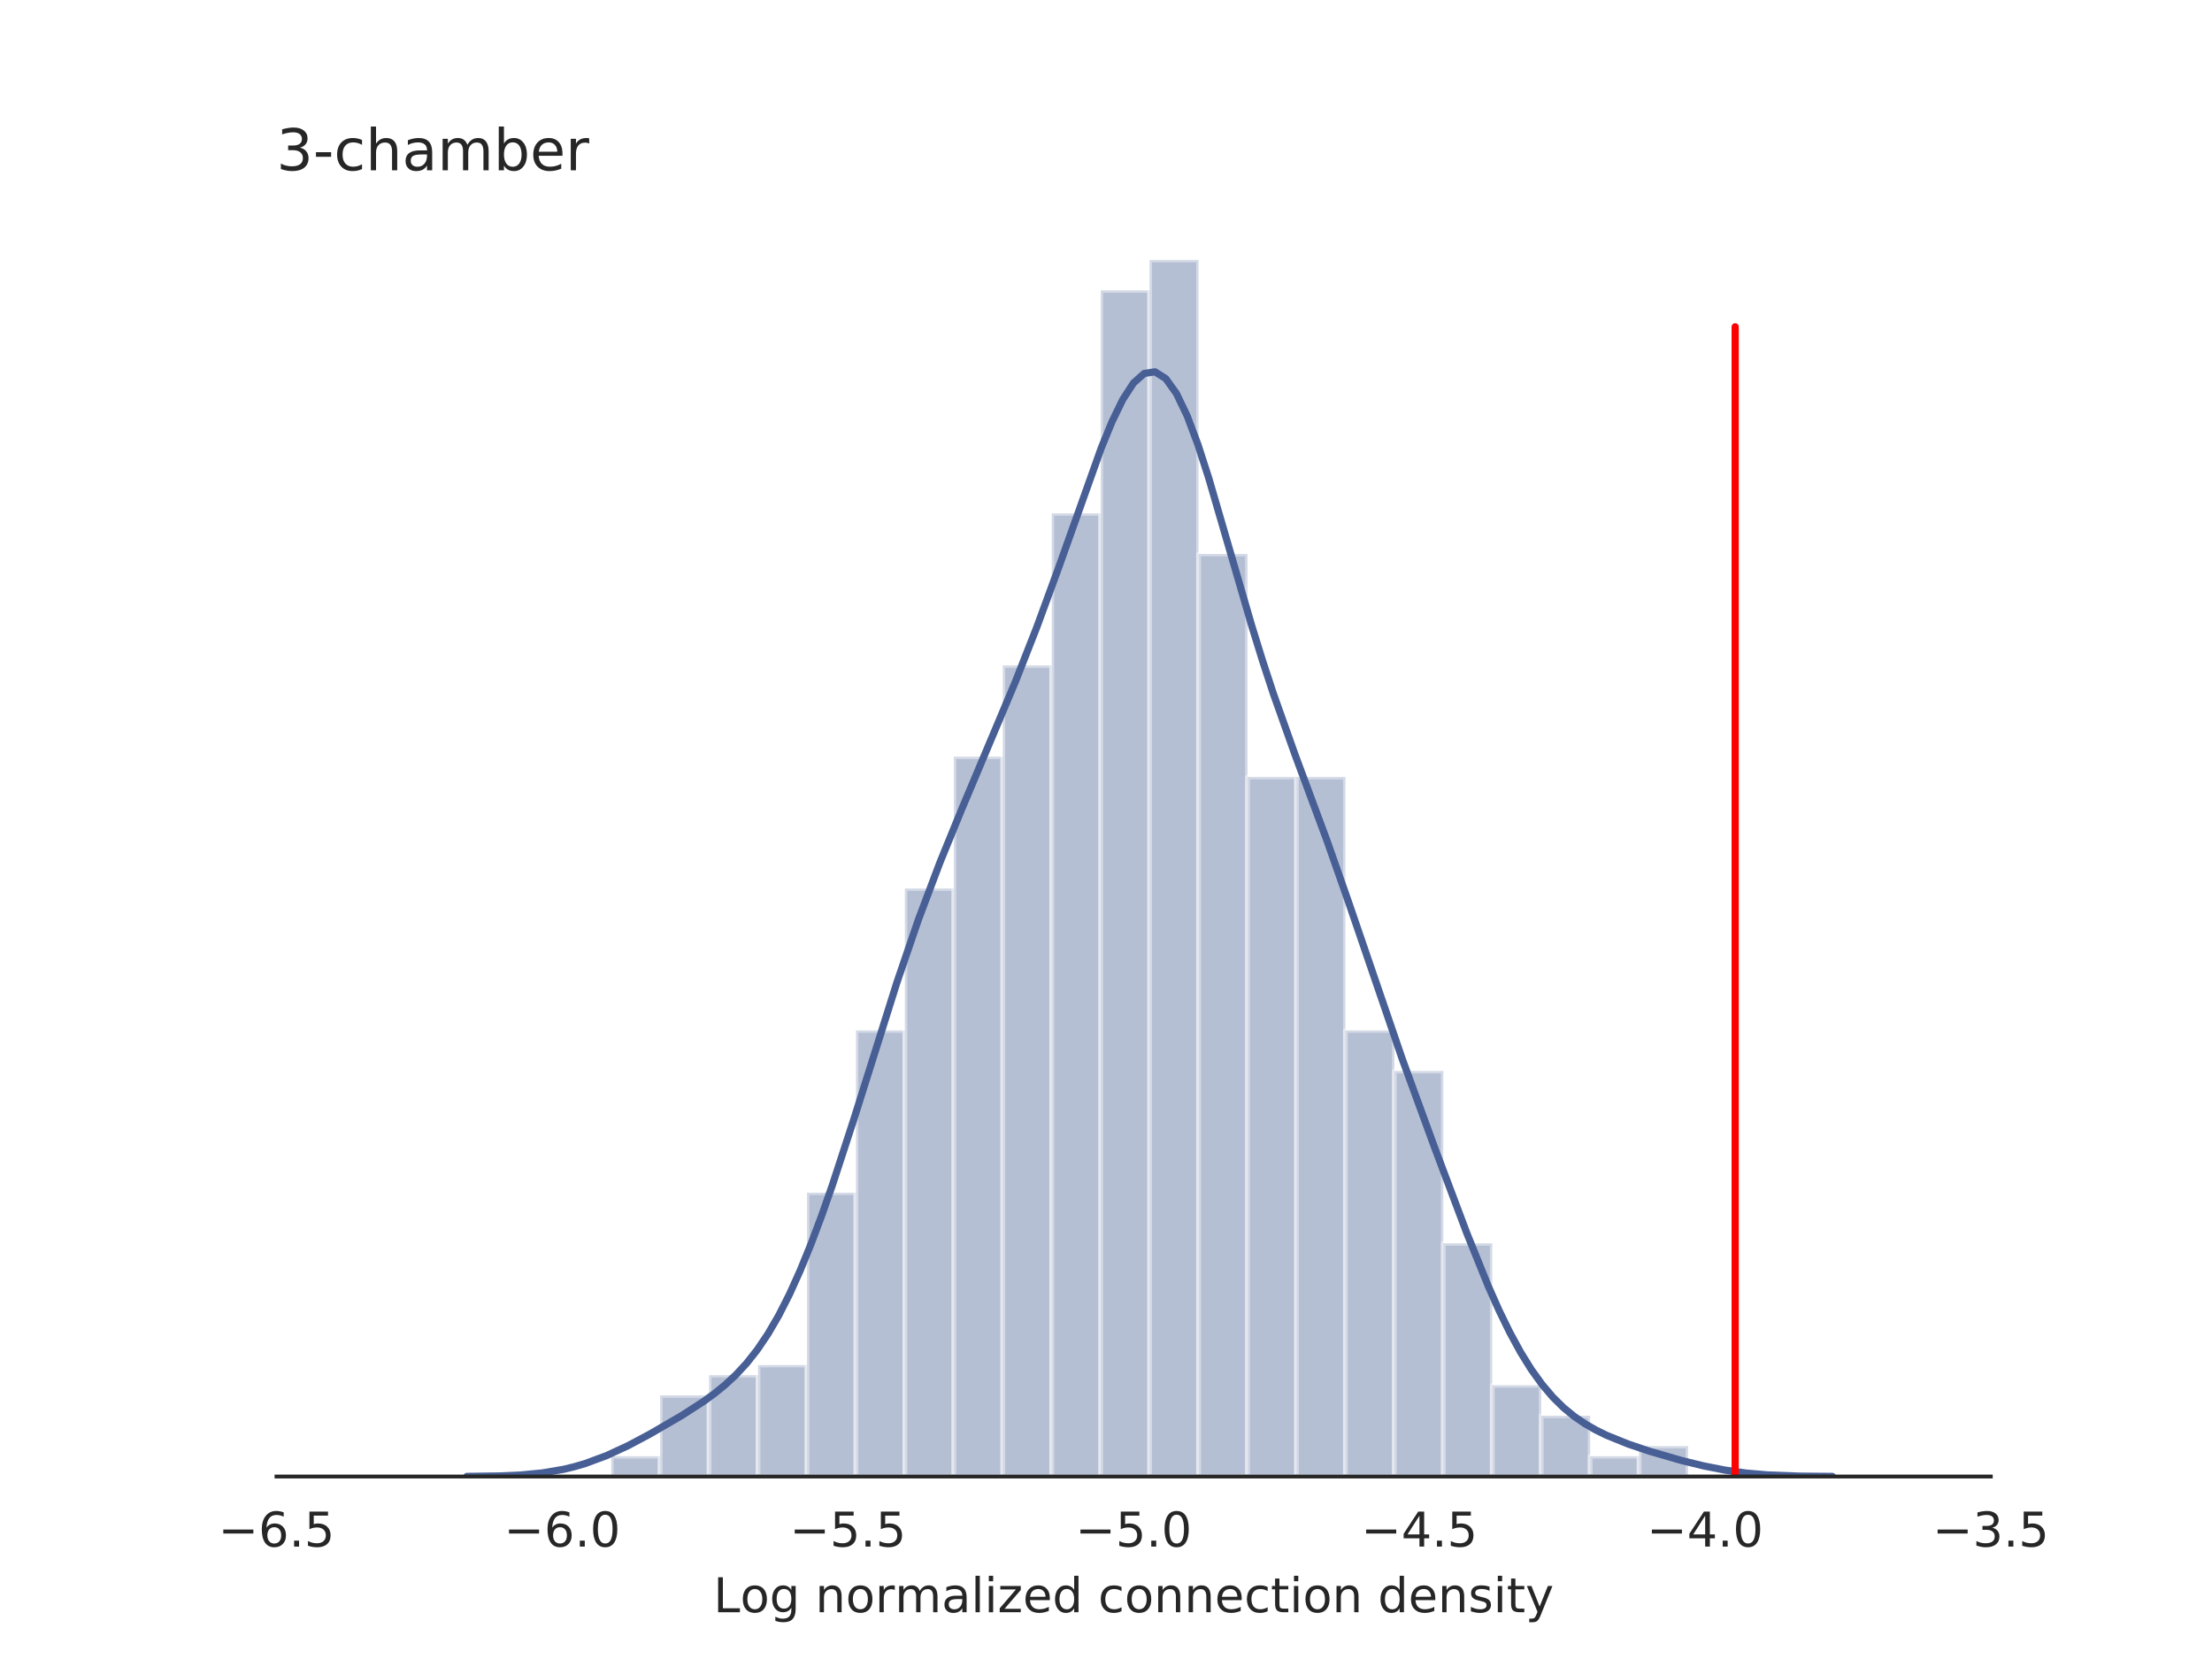 <?xml version="1.0" encoding="utf-8" standalone="no"?>
<!DOCTYPE svg PUBLIC "-//W3C//DTD SVG 1.1//EN"
  "http://www.w3.org/Graphics/SVG/1.1/DTD/svg11.dtd">
<!-- Created with matplotlib (https://matplotlib.org/) -->
<svg height="345.6pt" version="1.1" viewBox="0 0 460.8 345.6" width="460.8pt" xmlns="http://www.w3.org/2000/svg" xmlns:xlink="http://www.w3.org/1999/xlink">
 <defs>
  <style type="text/css">
*{stroke-linecap:butt;stroke-linejoin:round;}
  </style>
 </defs>
 <g id="figure_1">
  <g id="patch_1">
   <path d="M 0 345.6 
L 460.8 345.6 
L 460.8 0 
L 0 0 
z
" style="fill:#ffffff;"/>
  </g>
  <g id="axes_1">
   <g id="patch_2">
    <path d="M 57.6 307.584 
L 414.72 307.584 
L 414.72 41.472 
L 57.6 41.472 
z
" style="fill:#ffffff;"/>
   </g>
   <g id="matplotlib.axis_1">
    <g id="xtick_1">
     <g id="text_1">
      <!-- −6.5 -->
      <defs>
       <path d="M 10.594 35.5 
L 73.188 35.5 
L 73.188 27.203 
L 10.594 27.203 
z
" id="DejaVuSans-8722"/>
       <path d="M 33.016 40.375 
Q 26.375 40.375 22.484 35.828 
Q 18.609 31.297 18.609 23.391 
Q 18.609 15.531 22.484 10.953 
Q 26.375 6.391 33.016 6.391 
Q 39.656 6.391 43.531 10.953 
Q 47.406 15.531 47.406 23.391 
Q 47.406 31.297 43.531 35.828 
Q 39.656 40.375 33.016 40.375 
z
M 52.594 71.297 
L 52.594 62.312 
Q 48.875 64.062 45.094 64.984 
Q 41.312 65.922 37.594 65.922 
Q 27.828 65.922 22.672 59.328 
Q 17.531 52.734 16.797 39.406 
Q 19.672 43.656 24.016 45.922 
Q 28.375 48.188 33.594 48.188 
Q 44.578 48.188 50.953 41.516 
Q 57.328 34.859 57.328 23.391 
Q 57.328 12.156 50.688 5.359 
Q 44.047 -1.422 33.016 -1.422 
Q 20.359 -1.422 13.672 8.266 
Q 6.984 17.969 6.984 36.375 
Q 6.984 53.656 15.188 63.938 
Q 23.391 74.219 37.203 74.219 
Q 40.922 74.219 44.703 73.484 
Q 48.484 72.75 52.594 71.297 
z
" id="DejaVuSans-54"/>
       <path d="M 10.688 12.406 
L 21 12.406 
L 21 0 
L 10.688 0 
z
" id="DejaVuSans-46"/>
       <path d="M 10.797 72.906 
L 49.516 72.906 
L 49.516 64.594 
L 19.828 64.594 
L 19.828 46.734 
Q 21.969 47.469 24.109 47.828 
Q 26.266 48.188 28.422 48.188 
Q 40.625 48.188 47.75 41.5 
Q 54.891 34.812 54.891 23.391 
Q 54.891 11.625 47.562 5.094 
Q 40.234 -1.422 26.906 -1.422 
Q 22.312 -1.422 17.547 -0.641 
Q 12.797 0.141 7.719 1.703 
L 7.719 11.625 
Q 12.109 9.234 16.797 8.062 
Q 21.484 6.891 26.703 6.891 
Q 35.156 6.891 40.078 11.328 
Q 45.016 15.766 45.016 23.391 
Q 45.016 31 40.078 35.438 
Q 35.156 39.891 26.703 39.891 
Q 22.75 39.891 18.812 39.016 
Q 14.891 38.141 10.797 36.281 
z
" id="DejaVuSans-53"/>
      </defs>
      <g style="fill:#262626;" transform="translate(45.459 322.182)scale(0.1 -0.1)">
       <use xlink:href="#DejaVuSans-8722"/>
       <use x="83.789" xlink:href="#DejaVuSans-54"/>
       <use x="147.412" xlink:href="#DejaVuSans-46"/>
       <use x="179.199" xlink:href="#DejaVuSans-53"/>
      </g>
     </g>
    </g>
    <g id="xtick_2">
     <g id="text_2">
      <!-- −6.0 -->
      <defs>
       <path d="M 31.781 66.406 
Q 24.172 66.406 20.328 58.906 
Q 16.5 51.422 16.5 36.375 
Q 16.5 21.391 20.328 13.891 
Q 24.172 6.391 31.781 6.391 
Q 39.453 6.391 43.281 13.891 
Q 47.125 21.391 47.125 36.375 
Q 47.125 51.422 43.281 58.906 
Q 39.453 66.406 31.781 66.406 
z
M 31.781 74.219 
Q 44.047 74.219 50.516 64.516 
Q 56.984 54.828 56.984 36.375 
Q 56.984 17.969 50.516 8.266 
Q 44.047 -1.422 31.781 -1.422 
Q 19.531 -1.422 13.062 8.266 
Q 6.594 17.969 6.594 36.375 
Q 6.594 54.828 13.062 64.516 
Q 19.531 74.219 31.781 74.219 
z
" id="DejaVuSans-48"/>
      </defs>
      <g style="fill:#262626;" transform="translate(104.979 322.182)scale(0.1 -0.1)">
       <use xlink:href="#DejaVuSans-8722"/>
       <use x="83.789" xlink:href="#DejaVuSans-54"/>
       <use x="147.412" xlink:href="#DejaVuSans-46"/>
       <use x="179.199" xlink:href="#DejaVuSans-48"/>
      </g>
     </g>
    </g>
    <g id="xtick_3">
     <g id="text_3">
      <!-- −5.5 -->
      <g style="fill:#262626;" transform="translate(164.499 322.182)scale(0.1 -0.1)">
       <use xlink:href="#DejaVuSans-8722"/>
       <use x="83.789" xlink:href="#DejaVuSans-53"/>
       <use x="147.412" xlink:href="#DejaVuSans-46"/>
       <use x="179.199" xlink:href="#DejaVuSans-53"/>
      </g>
     </g>
    </g>
    <g id="xtick_4">
     <g id="text_4">
      <!-- −5.0 -->
      <g style="fill:#262626;" transform="translate(224.019 322.182)scale(0.1 -0.1)">
       <use xlink:href="#DejaVuSans-8722"/>
       <use x="83.789" xlink:href="#DejaVuSans-53"/>
       <use x="147.412" xlink:href="#DejaVuSans-46"/>
       <use x="179.199" xlink:href="#DejaVuSans-48"/>
      </g>
     </g>
    </g>
    <g id="xtick_5">
     <g id="text_5">
      <!-- −4.5 -->
      <defs>
       <path d="M 37.797 64.312 
L 12.891 25.391 
L 37.797 25.391 
z
M 35.203 72.906 
L 47.609 72.906 
L 47.609 25.391 
L 58.016 25.391 
L 58.016 17.188 
L 47.609 17.188 
L 47.609 0 
L 37.797 0 
L 37.797 17.188 
L 4.891 17.188 
L 4.891 26.703 
z
" id="DejaVuSans-52"/>
      </defs>
      <g style="fill:#262626;" transform="translate(283.539 322.182)scale(0.1 -0.1)">
       <use xlink:href="#DejaVuSans-8722"/>
       <use x="83.789" xlink:href="#DejaVuSans-52"/>
       <use x="147.412" xlink:href="#DejaVuSans-46"/>
       <use x="179.199" xlink:href="#DejaVuSans-53"/>
      </g>
     </g>
    </g>
    <g id="xtick_6">
     <g id="text_6">
      <!-- −4.0 -->
      <g style="fill:#262626;" transform="translate(343.059 322.182)scale(0.1 -0.1)">
       <use xlink:href="#DejaVuSans-8722"/>
       <use x="83.789" xlink:href="#DejaVuSans-52"/>
       <use x="147.412" xlink:href="#DejaVuSans-46"/>
       <use x="179.199" xlink:href="#DejaVuSans-48"/>
      </g>
     </g>
    </g>
    <g id="xtick_7">
     <g id="text_7">
      <!-- −3.5 -->
      <defs>
       <path d="M 40.578 39.312 
Q 47.656 37.797 51.625 33 
Q 55.609 28.219 55.609 21.188 
Q 55.609 10.406 48.188 4.484 
Q 40.766 -1.422 27.094 -1.422 
Q 22.516 -1.422 17.656 -0.516 
Q 12.797 0.391 7.625 2.203 
L 7.625 11.719 
Q 11.719 9.328 16.594 8.109 
Q 21.484 6.891 26.812 6.891 
Q 36.078 6.891 40.938 10.547 
Q 45.797 14.203 45.797 21.188 
Q 45.797 27.641 41.281 31.266 
Q 36.766 34.906 28.719 34.906 
L 20.219 34.906 
L 20.219 43.016 
L 29.109 43.016 
Q 36.375 43.016 40.234 45.922 
Q 44.094 48.828 44.094 54.297 
Q 44.094 59.906 40.109 62.906 
Q 36.141 65.922 28.719 65.922 
Q 24.656 65.922 20.016 65.031 
Q 15.375 64.156 9.812 62.312 
L 9.812 71.094 
Q 15.438 72.656 20.344 73.438 
Q 25.25 74.219 29.594 74.219 
Q 40.828 74.219 47.359 69.109 
Q 53.906 64.016 53.906 55.328 
Q 53.906 49.266 50.438 45.094 
Q 46.969 40.922 40.578 39.312 
z
" id="DejaVuSans-51"/>
      </defs>
      <g style="fill:#262626;" transform="translate(402.579 322.182)scale(0.1 -0.1)">
       <use xlink:href="#DejaVuSans-8722"/>
       <use x="83.789" xlink:href="#DejaVuSans-51"/>
       <use x="147.412" xlink:href="#DejaVuSans-46"/>
       <use x="179.199" xlink:href="#DejaVuSans-53"/>
      </g>
     </g>
    </g>
    <g id="text_8">
     <!-- Log normalized connection density -->
     <defs>
      <path d="M 9.812 72.906 
L 19.672 72.906 
L 19.672 8.297 
L 55.172 8.297 
L 55.172 0 
L 9.812 0 
z
" id="DejaVuSans-76"/>
      <path d="M 30.609 48.391 
Q 23.391 48.391 19.188 42.75 
Q 14.984 37.109 14.984 27.297 
Q 14.984 17.484 19.156 11.844 
Q 23.344 6.203 30.609 6.203 
Q 37.797 6.203 41.984 11.859 
Q 46.188 17.531 46.188 27.297 
Q 46.188 37.016 41.984 42.703 
Q 37.797 48.391 30.609 48.391 
z
M 30.609 56 
Q 42.328 56 49.016 48.375 
Q 55.719 40.766 55.719 27.297 
Q 55.719 13.875 49.016 6.219 
Q 42.328 -1.422 30.609 -1.422 
Q 18.844 -1.422 12.172 6.219 
Q 5.516 13.875 5.516 27.297 
Q 5.516 40.766 12.172 48.375 
Q 18.844 56 30.609 56 
z
" id="DejaVuSans-111"/>
      <path d="M 45.406 27.984 
Q 45.406 37.75 41.375 43.109 
Q 37.359 48.484 30.078 48.484 
Q 22.859 48.484 18.828 43.109 
Q 14.797 37.75 14.797 27.984 
Q 14.797 18.266 18.828 12.891 
Q 22.859 7.516 30.078 7.516 
Q 37.359 7.516 41.375 12.891 
Q 45.406 18.266 45.406 27.984 
z
M 54.391 6.781 
Q 54.391 -7.172 48.188 -13.984 
Q 42 -20.797 29.203 -20.797 
Q 24.469 -20.797 20.266 -20.094 
Q 16.062 -19.391 12.109 -17.922 
L 12.109 -9.188 
Q 16.062 -11.328 19.922 -12.344 
Q 23.781 -13.375 27.781 -13.375 
Q 36.625 -13.375 41.016 -8.766 
Q 45.406 -4.156 45.406 5.172 
L 45.406 9.625 
Q 42.625 4.781 38.281 2.391 
Q 33.938 0 27.875 0 
Q 17.828 0 11.672 7.656 
Q 5.516 15.328 5.516 27.984 
Q 5.516 40.672 11.672 48.328 
Q 17.828 56 27.875 56 
Q 33.938 56 38.281 53.609 
Q 42.625 51.219 45.406 46.391 
L 45.406 54.688 
L 54.391 54.688 
z
" id="DejaVuSans-103"/>
      <path id="DejaVuSans-32"/>
      <path d="M 54.891 33.016 
L 54.891 0 
L 45.906 0 
L 45.906 32.719 
Q 45.906 40.484 42.875 44.328 
Q 39.844 48.188 33.797 48.188 
Q 26.516 48.188 22.312 43.547 
Q 18.109 38.922 18.109 30.906 
L 18.109 0 
L 9.078 0 
L 9.078 54.688 
L 18.109 54.688 
L 18.109 46.188 
Q 21.344 51.125 25.703 53.562 
Q 30.078 56 35.797 56 
Q 45.219 56 50.047 50.172 
Q 54.891 44.344 54.891 33.016 
z
" id="DejaVuSans-110"/>
      <path d="M 41.109 46.297 
Q 39.594 47.172 37.812 47.578 
Q 36.031 48 33.891 48 
Q 26.266 48 22.188 43.047 
Q 18.109 38.094 18.109 28.812 
L 18.109 0 
L 9.078 0 
L 9.078 54.688 
L 18.109 54.688 
L 18.109 46.188 
Q 20.953 51.172 25.484 53.578 
Q 30.031 56 36.531 56 
Q 37.453 56 38.578 55.875 
Q 39.703 55.766 41.062 55.516 
z
" id="DejaVuSans-114"/>
      <path d="M 52 44.188 
Q 55.375 50.25 60.062 53.125 
Q 64.75 56 71.094 56 
Q 79.641 56 84.281 50.016 
Q 88.922 44.047 88.922 33.016 
L 88.922 0 
L 79.891 0 
L 79.891 32.719 
Q 79.891 40.578 77.094 44.375 
Q 74.312 48.188 68.609 48.188 
Q 61.625 48.188 57.562 43.547 
Q 53.516 38.922 53.516 30.906 
L 53.516 0 
L 44.484 0 
L 44.484 32.719 
Q 44.484 40.625 41.703 44.406 
Q 38.922 48.188 33.109 48.188 
Q 26.219 48.188 22.156 43.531 
Q 18.109 38.875 18.109 30.906 
L 18.109 0 
L 9.078 0 
L 9.078 54.688 
L 18.109 54.688 
L 18.109 46.188 
Q 21.188 51.219 25.484 53.609 
Q 29.781 56 35.688 56 
Q 41.656 56 45.828 52.969 
Q 50 49.953 52 44.188 
z
" id="DejaVuSans-109"/>
      <path d="M 34.281 27.484 
Q 23.391 27.484 19.188 25 
Q 14.984 22.516 14.984 16.5 
Q 14.984 11.719 18.141 8.906 
Q 21.297 6.109 26.703 6.109 
Q 34.188 6.109 38.703 11.406 
Q 43.219 16.703 43.219 25.484 
L 43.219 27.484 
z
M 52.203 31.203 
L 52.203 0 
L 43.219 0 
L 43.219 8.297 
Q 40.141 3.328 35.547 0.953 
Q 30.953 -1.422 24.312 -1.422 
Q 15.922 -1.422 10.953 3.297 
Q 6 8.016 6 15.922 
Q 6 25.141 12.172 29.828 
Q 18.359 34.516 30.609 34.516 
L 43.219 34.516 
L 43.219 35.406 
Q 43.219 41.609 39.141 45 
Q 35.062 48.391 27.688 48.391 
Q 23 48.391 18.547 47.266 
Q 14.109 46.141 10.016 43.891 
L 10.016 52.203 
Q 14.938 54.109 19.578 55.047 
Q 24.219 56 28.609 56 
Q 40.484 56 46.344 49.844 
Q 52.203 43.703 52.203 31.203 
z
" id="DejaVuSans-97"/>
      <path d="M 9.422 75.984 
L 18.406 75.984 
L 18.406 0 
L 9.422 0 
z
" id="DejaVuSans-108"/>
      <path d="M 9.422 54.688 
L 18.406 54.688 
L 18.406 0 
L 9.422 0 
z
M 9.422 75.984 
L 18.406 75.984 
L 18.406 64.594 
L 9.422 64.594 
z
" id="DejaVuSans-105"/>
      <path d="M 5.516 54.688 
L 48.188 54.688 
L 48.188 46.484 
L 14.406 7.172 
L 48.188 7.172 
L 48.188 0 
L 4.297 0 
L 4.297 8.203 
L 38.094 47.516 
L 5.516 47.516 
z
" id="DejaVuSans-122"/>
      <path d="M 56.203 29.594 
L 56.203 25.203 
L 14.891 25.203 
Q 15.484 15.922 20.484 11.062 
Q 25.484 6.203 34.422 6.203 
Q 39.594 6.203 44.453 7.469 
Q 49.312 8.734 54.109 11.281 
L 54.109 2.781 
Q 49.266 0.734 44.188 -0.344 
Q 39.109 -1.422 33.891 -1.422 
Q 20.797 -1.422 13.156 6.188 
Q 5.516 13.812 5.516 26.812 
Q 5.516 40.234 12.766 48.109 
Q 20.016 56 32.328 56 
Q 43.359 56 49.781 48.891 
Q 56.203 41.797 56.203 29.594 
z
M 47.219 32.234 
Q 47.125 39.594 43.094 43.984 
Q 39.062 48.391 32.422 48.391 
Q 24.906 48.391 20.391 44.141 
Q 15.875 39.891 15.188 32.172 
z
" id="DejaVuSans-101"/>
      <path d="M 45.406 46.391 
L 45.406 75.984 
L 54.391 75.984 
L 54.391 0 
L 45.406 0 
L 45.406 8.203 
Q 42.578 3.328 38.25 0.953 
Q 33.938 -1.422 27.875 -1.422 
Q 17.969 -1.422 11.734 6.484 
Q 5.516 14.406 5.516 27.297 
Q 5.516 40.188 11.734 48.094 
Q 17.969 56 27.875 56 
Q 33.938 56 38.25 53.625 
Q 42.578 51.266 45.406 46.391 
z
M 14.797 27.297 
Q 14.797 17.391 18.875 11.75 
Q 22.953 6.109 30.078 6.109 
Q 37.203 6.109 41.297 11.75 
Q 45.406 17.391 45.406 27.297 
Q 45.406 37.203 41.297 42.844 
Q 37.203 48.484 30.078 48.484 
Q 22.953 48.484 18.875 42.844 
Q 14.797 37.203 14.797 27.297 
z
" id="DejaVuSans-100"/>
      <path d="M 48.781 52.594 
L 48.781 44.188 
Q 44.969 46.297 41.141 47.344 
Q 37.312 48.391 33.406 48.391 
Q 24.656 48.391 19.812 42.844 
Q 14.984 37.312 14.984 27.297 
Q 14.984 17.281 19.812 11.734 
Q 24.656 6.203 33.406 6.203 
Q 37.312 6.203 41.141 7.25 
Q 44.969 8.297 48.781 10.406 
L 48.781 2.094 
Q 45.016 0.344 40.984 -0.531 
Q 36.969 -1.422 32.422 -1.422 
Q 20.062 -1.422 12.781 6.344 
Q 5.516 14.109 5.516 27.297 
Q 5.516 40.672 12.859 48.328 
Q 20.219 56 33.016 56 
Q 37.156 56 41.109 55.141 
Q 45.062 54.297 48.781 52.594 
z
" id="DejaVuSans-99"/>
      <path d="M 18.312 70.219 
L 18.312 54.688 
L 36.812 54.688 
L 36.812 47.703 
L 18.312 47.703 
L 18.312 18.016 
Q 18.312 11.328 20.141 9.422 
Q 21.969 7.516 27.594 7.516 
L 36.812 7.516 
L 36.812 0 
L 27.594 0 
Q 17.188 0 13.234 3.875 
Q 9.281 7.766 9.281 18.016 
L 9.281 47.703 
L 2.688 47.703 
L 2.688 54.688 
L 9.281 54.688 
L 9.281 70.219 
z
" id="DejaVuSans-116"/>
      <path d="M 44.281 53.078 
L 44.281 44.578 
Q 40.484 46.531 36.375 47.5 
Q 32.281 48.484 27.875 48.484 
Q 21.188 48.484 17.844 46.438 
Q 14.5 44.391 14.5 40.281 
Q 14.5 37.156 16.891 35.375 
Q 19.281 33.594 26.516 31.984 
L 29.594 31.297 
Q 39.156 29.25 43.188 25.516 
Q 47.219 21.781 47.219 15.094 
Q 47.219 7.469 41.188 3.016 
Q 35.156 -1.422 24.609 -1.422 
Q 20.219 -1.422 15.453 -0.562 
Q 10.688 0.297 5.422 2 
L 5.422 11.281 
Q 10.406 8.688 15.234 7.391 
Q 20.062 6.109 24.812 6.109 
Q 31.156 6.109 34.562 8.281 
Q 37.984 10.453 37.984 14.406 
Q 37.984 18.062 35.516 20.016 
Q 33.062 21.969 24.703 23.781 
L 21.578 24.516 
Q 13.234 26.266 9.516 29.906 
Q 5.812 33.547 5.812 39.891 
Q 5.812 47.609 11.281 51.797 
Q 16.75 56 26.812 56 
Q 31.781 56 36.172 55.266 
Q 40.578 54.547 44.281 53.078 
z
" id="DejaVuSans-115"/>
      <path d="M 32.172 -5.078 
Q 28.375 -14.844 24.75 -17.812 
Q 21.141 -20.797 15.094 -20.797 
L 7.906 -20.797 
L 7.906 -13.281 
L 13.188 -13.281 
Q 16.891 -13.281 18.938 -11.516 
Q 21 -9.766 23.484 -3.219 
L 25.094 0.875 
L 2.984 54.688 
L 12.5 54.688 
L 29.594 11.922 
L 46.688 54.688 
L 56.203 54.688 
z
" id="DejaVuSans-121"/>
     </defs>
     <g style="fill:#262626;" transform="translate(148.622 335.861)scale(0.1 -0.1)">
      <use xlink:href="#DejaVuSans-76"/>
      <use x="55.697" xlink:href="#DejaVuSans-111"/>
      <use x="116.879" xlink:href="#DejaVuSans-103"/>
      <use x="180.355" xlink:href="#DejaVuSans-32"/>
      <use x="212.143" xlink:href="#DejaVuSans-110"/>
      <use x="275.521" xlink:href="#DejaVuSans-111"/>
      <use x="336.703" xlink:href="#DejaVuSans-114"/>
      <use x="377.801" xlink:href="#DejaVuSans-109"/>
      <use x="475.213" xlink:href="#DejaVuSans-97"/>
      <use x="536.492" xlink:href="#DejaVuSans-108"/>
      <use x="564.275" xlink:href="#DejaVuSans-105"/>
      <use x="592.059" xlink:href="#DejaVuSans-122"/>
      <use x="644.549" xlink:href="#DejaVuSans-101"/>
      <use x="706.072" xlink:href="#DejaVuSans-100"/>
      <use x="769.549" xlink:href="#DejaVuSans-32"/>
      <use x="801.336" xlink:href="#DejaVuSans-99"/>
      <use x="856.316" xlink:href="#DejaVuSans-111"/>
      <use x="917.498" xlink:href="#DejaVuSans-110"/>
      <use x="980.877" xlink:href="#DejaVuSans-110"/>
      <use x="1044.256" xlink:href="#DejaVuSans-101"/>
      <use x="1105.779" xlink:href="#DejaVuSans-99"/>
      <use x="1160.76" xlink:href="#DejaVuSans-116"/>
      <use x="1199.969" xlink:href="#DejaVuSans-105"/>
      <use x="1227.752" xlink:href="#DejaVuSans-111"/>
      <use x="1288.934" xlink:href="#DejaVuSans-110"/>
      <use x="1352.312" xlink:href="#DejaVuSans-32"/>
      <use x="1384.1" xlink:href="#DejaVuSans-100"/>
      <use x="1447.576" xlink:href="#DejaVuSans-101"/>
      <use x="1509.1" xlink:href="#DejaVuSans-110"/>
      <use x="1572.479" xlink:href="#DejaVuSans-115"/>
      <use x="1624.578" xlink:href="#DejaVuSans-105"/>
      <use x="1652.361" xlink:href="#DejaVuSans-116"/>
      <use x="1691.57" xlink:href="#DejaVuSans-121"/>
     </g>
    </g>
   </g>
   <g id="matplotlib.axis_2"/>
   <g id="patch_3">
    <path clip-path="url(#pf228ac40ba)" d="M 127.323 307.584 
L 137.52 307.584 
L 137.52 303.36 
L 127.323 303.36 
z
" style="fill:#475f94;opacity:0.4;stroke:#ffffff;stroke-linejoin:miter;"/>
   </g>
   <g id="patch_4">
    <path clip-path="url(#pf228ac40ba)" d="M 137.52 307.584 
L 147.716 307.584 
L 147.716 290.688 
L 137.52 290.688 
z
" style="fill:#475f94;opacity:0.4;stroke:#ffffff;stroke-linejoin:miter;"/>
   </g>
   <g id="patch_5">
    <path clip-path="url(#pf228ac40ba)" d="M 147.716 307.584 
L 157.913 307.584 
L 157.913 286.464 
L 147.716 286.464 
z
" style="fill:#475f94;opacity:0.4;stroke:#ffffff;stroke-linejoin:miter;"/>
   </g>
   <g id="patch_6">
    <path clip-path="url(#pf228ac40ba)" d="M 157.913 307.584 
L 168.11 307.584 
L 168.11 284.352 
L 157.913 284.352 
z
" style="fill:#475f94;opacity:0.4;stroke:#ffffff;stroke-linejoin:miter;"/>
   </g>
   <g id="patch_7">
    <path clip-path="url(#pf228ac40ba)" d="M 168.11 307.584 
L 178.307 307.584 
L 178.307 248.448 
L 168.11 248.448 
z
" style="fill:#475f94;opacity:0.4;stroke:#ffffff;stroke-linejoin:miter;"/>
   </g>
   <g id="patch_8">
    <path clip-path="url(#pf228ac40ba)" d="M 178.307 307.584 
L 188.504 307.584 
L 188.504 214.656 
L 178.307 214.656 
z
" style="fill:#475f94;opacity:0.4;stroke:#ffffff;stroke-linejoin:miter;"/>
   </g>
   <g id="patch_9">
    <path clip-path="url(#pf228ac40ba)" d="M 188.504 307.584 
L 198.701 307.584 
L 198.701 185.088 
L 188.504 185.088 
z
" style="fill:#475f94;opacity:0.4;stroke:#ffffff;stroke-linejoin:miter;"/>
   </g>
   <g id="patch_10">
    <path clip-path="url(#pf228ac40ba)" d="M 198.701 307.584 
L 208.897 307.584 
L 208.897 157.632 
L 198.701 157.632 
z
" style="fill:#475f94;opacity:0.4;stroke:#ffffff;stroke-linejoin:miter;"/>
   </g>
   <g id="patch_11">
    <path clip-path="url(#pf228ac40ba)" d="M 208.897 307.584 
L 219.094 307.584 
L 219.094 138.624 
L 208.897 138.624 
z
" style="fill:#475f94;opacity:0.4;stroke:#ffffff;stroke-linejoin:miter;"/>
   </g>
   <g id="patch_12">
    <path clip-path="url(#pf228ac40ba)" d="M 219.094 307.584 
L 229.291 307.584 
L 229.291 106.944 
L 219.094 106.944 
z
" style="fill:#475f94;opacity:0.4;stroke:#ffffff;stroke-linejoin:miter;"/>
   </g>
   <g id="patch_13">
    <path clip-path="url(#pf228ac40ba)" d="M 229.291 307.584 
L 239.488 307.584 
L 239.488 60.48 
L 229.291 60.48 
z
" style="fill:#475f94;opacity:0.4;stroke:#ffffff;stroke-linejoin:miter;"/>
   </g>
   <g id="patch_14">
    <path clip-path="url(#pf228ac40ba)" d="M 239.488 307.584 
L 249.685 307.584 
L 249.685 54.144 
L 239.488 54.144 
z
" style="fill:#475f94;opacity:0.4;stroke:#ffffff;stroke-linejoin:miter;"/>
   </g>
   <g id="patch_15">
    <path clip-path="url(#pf228ac40ba)" d="M 249.685 307.584 
L 259.882 307.584 
L 259.882 115.392 
L 249.685 115.392 
z
" style="fill:#475f94;opacity:0.4;stroke:#ffffff;stroke-linejoin:miter;"/>
   </g>
   <g id="patch_16">
    <path clip-path="url(#pf228ac40ba)" d="M 259.882 307.584 
L 270.078 307.584 
L 270.078 161.856 
L 259.882 161.856 
z
" style="fill:#475f94;opacity:0.4;stroke:#ffffff;stroke-linejoin:miter;"/>
   </g>
   <g id="patch_17">
    <path clip-path="url(#pf228ac40ba)" d="M 270.078 307.584 
L 280.275 307.584 
L 280.275 161.856 
L 270.078 161.856 
z
" style="fill:#475f94;opacity:0.4;stroke:#ffffff;stroke-linejoin:miter;"/>
   </g>
   <g id="patch_18">
    <path clip-path="url(#pf228ac40ba)" d="M 280.275 307.584 
L 290.472 307.584 
L 290.472 214.656 
L 280.275 214.656 
z
" style="fill:#475f94;opacity:0.4;stroke:#ffffff;stroke-linejoin:miter;"/>
   </g>
   <g id="patch_19">
    <path clip-path="url(#pf228ac40ba)" d="M 290.472 307.584 
L 300.669 307.584 
L 300.669 223.104 
L 290.472 223.104 
z
" style="fill:#475f94;opacity:0.4;stroke:#ffffff;stroke-linejoin:miter;"/>
   </g>
   <g id="patch_20">
    <path clip-path="url(#pf228ac40ba)" d="M 300.669 307.584 
L 310.866 307.584 
L 310.866 259.008 
L 300.669 259.008 
z
" style="fill:#475f94;opacity:0.4;stroke:#ffffff;stroke-linejoin:miter;"/>
   </g>
   <g id="patch_21">
    <path clip-path="url(#pf228ac40ba)" d="M 310.866 307.584 
L 321.063 307.584 
L 321.063 288.576 
L 310.866 288.576 
z
" style="fill:#475f94;opacity:0.4;stroke:#ffffff;stroke-linejoin:miter;"/>
   </g>
   <g id="patch_22">
    <path clip-path="url(#pf228ac40ba)" d="M 321.063 307.584 
L 331.259 307.584 
L 331.259 294.912 
L 321.063 294.912 
z
" style="fill:#475f94;opacity:0.4;stroke:#ffffff;stroke-linejoin:miter;"/>
   </g>
   <g id="patch_23">
    <path clip-path="url(#pf228ac40ba)" d="M 331.259 307.584 
L 341.456 307.584 
L 341.456 303.36 
L 331.259 303.36 
z
" style="fill:#475f94;opacity:0.4;stroke:#ffffff;stroke-linejoin:miter;"/>
   </g>
   <g id="patch_24">
    <path clip-path="url(#pf228ac40ba)" d="M 341.456 307.584 
L 351.653 307.584 
L 351.653 301.248 
L 341.456 301.248 
z
" style="fill:#475f94;opacity:0.4;stroke:#ffffff;stroke-linejoin:miter;"/>
   </g>
   <g id="line2d_1">
    <path clip-path="url(#pf228ac40ba)" d="M 97.265 307.56 
L 103.984 307.469 
L 108.464 307.269 
L 112.943 306.844 
L 117.422 306.079 
L 119.662 305.538 
L 121.902 304.882 
L 126.381 303.22 
L 130.861 301.144 
L 135.34 298.767 
L 142.06 294.859 
L 146.539 291.964 
L 148.779 290.339 
L 151.018 288.523 
L 153.258 286.448 
L 155.498 284.034 
L 157.738 281.205 
L 159.977 277.89 
L 162.217 274.04 
L 164.457 269.632 
L 166.697 264.67 
L 168.936 259.182 
L 171.176 253.215 
L 173.416 246.83 
L 177.895 233.102 
L 186.854 204.632 
L 191.334 191.533 
L 195.813 179.65 
L 200.293 168.686 
L 211.491 142.095 
L 215.971 130.688 
L 220.45 118.478 
L 229.409 93.334 
L 231.649 87.854 
L 233.889 83.235 
L 236.128 79.789 
L 238.368 77.793 
L 240.608 77.454 
L 242.848 78.866 
L 245.087 81.997 
L 247.327 86.686 
L 249.567 92.668 
L 251.806 99.611 
L 256.286 114.985 
L 260.765 130.384 
L 263.005 137.617 
L 265.245 144.445 
L 269.724 157.058 
L 276.444 175.152 
L 280.923 187.903 
L 292.122 220.627 
L 298.841 239.013 
L 305.56 256.875 
L 310.04 267.946 
L 312.279 272.976 
L 314.519 277.57 
L 316.759 281.681 
L 318.998 285.291 
L 321.238 288.401 
L 323.478 291.038 
L 325.718 293.246 
L 327.957 295.083 
L 330.197 296.612 
L 332.437 297.896 
L 334.677 298.993 
L 339.156 300.809 
L 343.636 302.32 
L 350.355 304.263 
L 354.834 305.359 
L 359.314 306.242 
L 363.793 306.871 
L 368.273 307.256 
L 374.992 307.507 
L 381.711 307.563 
L 381.711 307.563 
" style="fill:none;stroke:#475f94;stroke-linecap:round;stroke-width:1.5;"/>
   </g>
   <g id="line2d_2">
    <path clip-path="url(#pf228ac40ba)" d="M 361.469 307.584 
L 361.469 68.083 
" style="fill:none;stroke:#ff0000;stroke-linecap:round;stroke-width:1.5;"/>
   </g>
   <g id="patch_25">
    <path d="M 57.6 307.584 
L 414.72 307.584 
" style="fill:none;stroke:#262626;stroke-linecap:square;stroke-linejoin:miter;stroke-width:0.8;"/>
   </g>
   <g id="text_9">
    <!-- 3-chamber -->
    <defs>
     <path d="M 4.891 31.391 
L 31.203 31.391 
L 31.203 23.391 
L 4.891 23.391 
z
" id="DejaVuSans-45"/>
     <path d="M 54.891 33.016 
L 54.891 0 
L 45.906 0 
L 45.906 32.719 
Q 45.906 40.484 42.875 44.328 
Q 39.844 48.188 33.797 48.188 
Q 26.516 48.188 22.312 43.547 
Q 18.109 38.922 18.109 30.906 
L 18.109 0 
L 9.078 0 
L 9.078 75.984 
L 18.109 75.984 
L 18.109 46.188 
Q 21.344 51.125 25.703 53.562 
Q 30.078 56 35.797 56 
Q 45.219 56 50.047 50.172 
Q 54.891 44.344 54.891 33.016 
z
" id="DejaVuSans-104"/>
     <path d="M 48.688 27.297 
Q 48.688 37.203 44.609 42.844 
Q 40.531 48.484 33.406 48.484 
Q 26.266 48.484 22.188 42.844 
Q 18.109 37.203 18.109 27.297 
Q 18.109 17.391 22.188 11.75 
Q 26.266 6.109 33.406 6.109 
Q 40.531 6.109 44.609 11.75 
Q 48.688 17.391 48.688 27.297 
z
M 18.109 46.391 
Q 20.953 51.266 25.266 53.625 
Q 29.594 56 35.594 56 
Q 45.562 56 51.781 48.094 
Q 58.016 40.188 58.016 27.297 
Q 58.016 14.406 51.781 6.484 
Q 45.562 -1.422 35.594 -1.422 
Q 29.594 -1.422 25.266 0.953 
Q 20.953 3.328 18.109 8.203 
L 18.109 0 
L 9.078 0 
L 9.078 75.984 
L 18.109 75.984 
z
" id="DejaVuSans-98"/>
    </defs>
    <g style="fill:#262626;" transform="translate(57.6 35.472)scale(0.12 -0.12)">
     <use xlink:href="#DejaVuSans-51"/>
     <use x="63.623" xlink:href="#DejaVuSans-45"/>
     <use x="99.707" xlink:href="#DejaVuSans-99"/>
     <use x="154.688" xlink:href="#DejaVuSans-104"/>
     <use x="218.066" xlink:href="#DejaVuSans-97"/>
     <use x="279.346" xlink:href="#DejaVuSans-109"/>
     <use x="376.758" xlink:href="#DejaVuSans-98"/>
     <use x="440.234" xlink:href="#DejaVuSans-101"/>
     <use x="501.758" xlink:href="#DejaVuSans-114"/>
    </g>
   </g>
  </g>
 </g>
 <defs>
  <clipPath id="pf228ac40ba">
   <rect height="266.112" width="357.12" x="57.6" y="41.472"/>
  </clipPath>
 </defs>
</svg>
